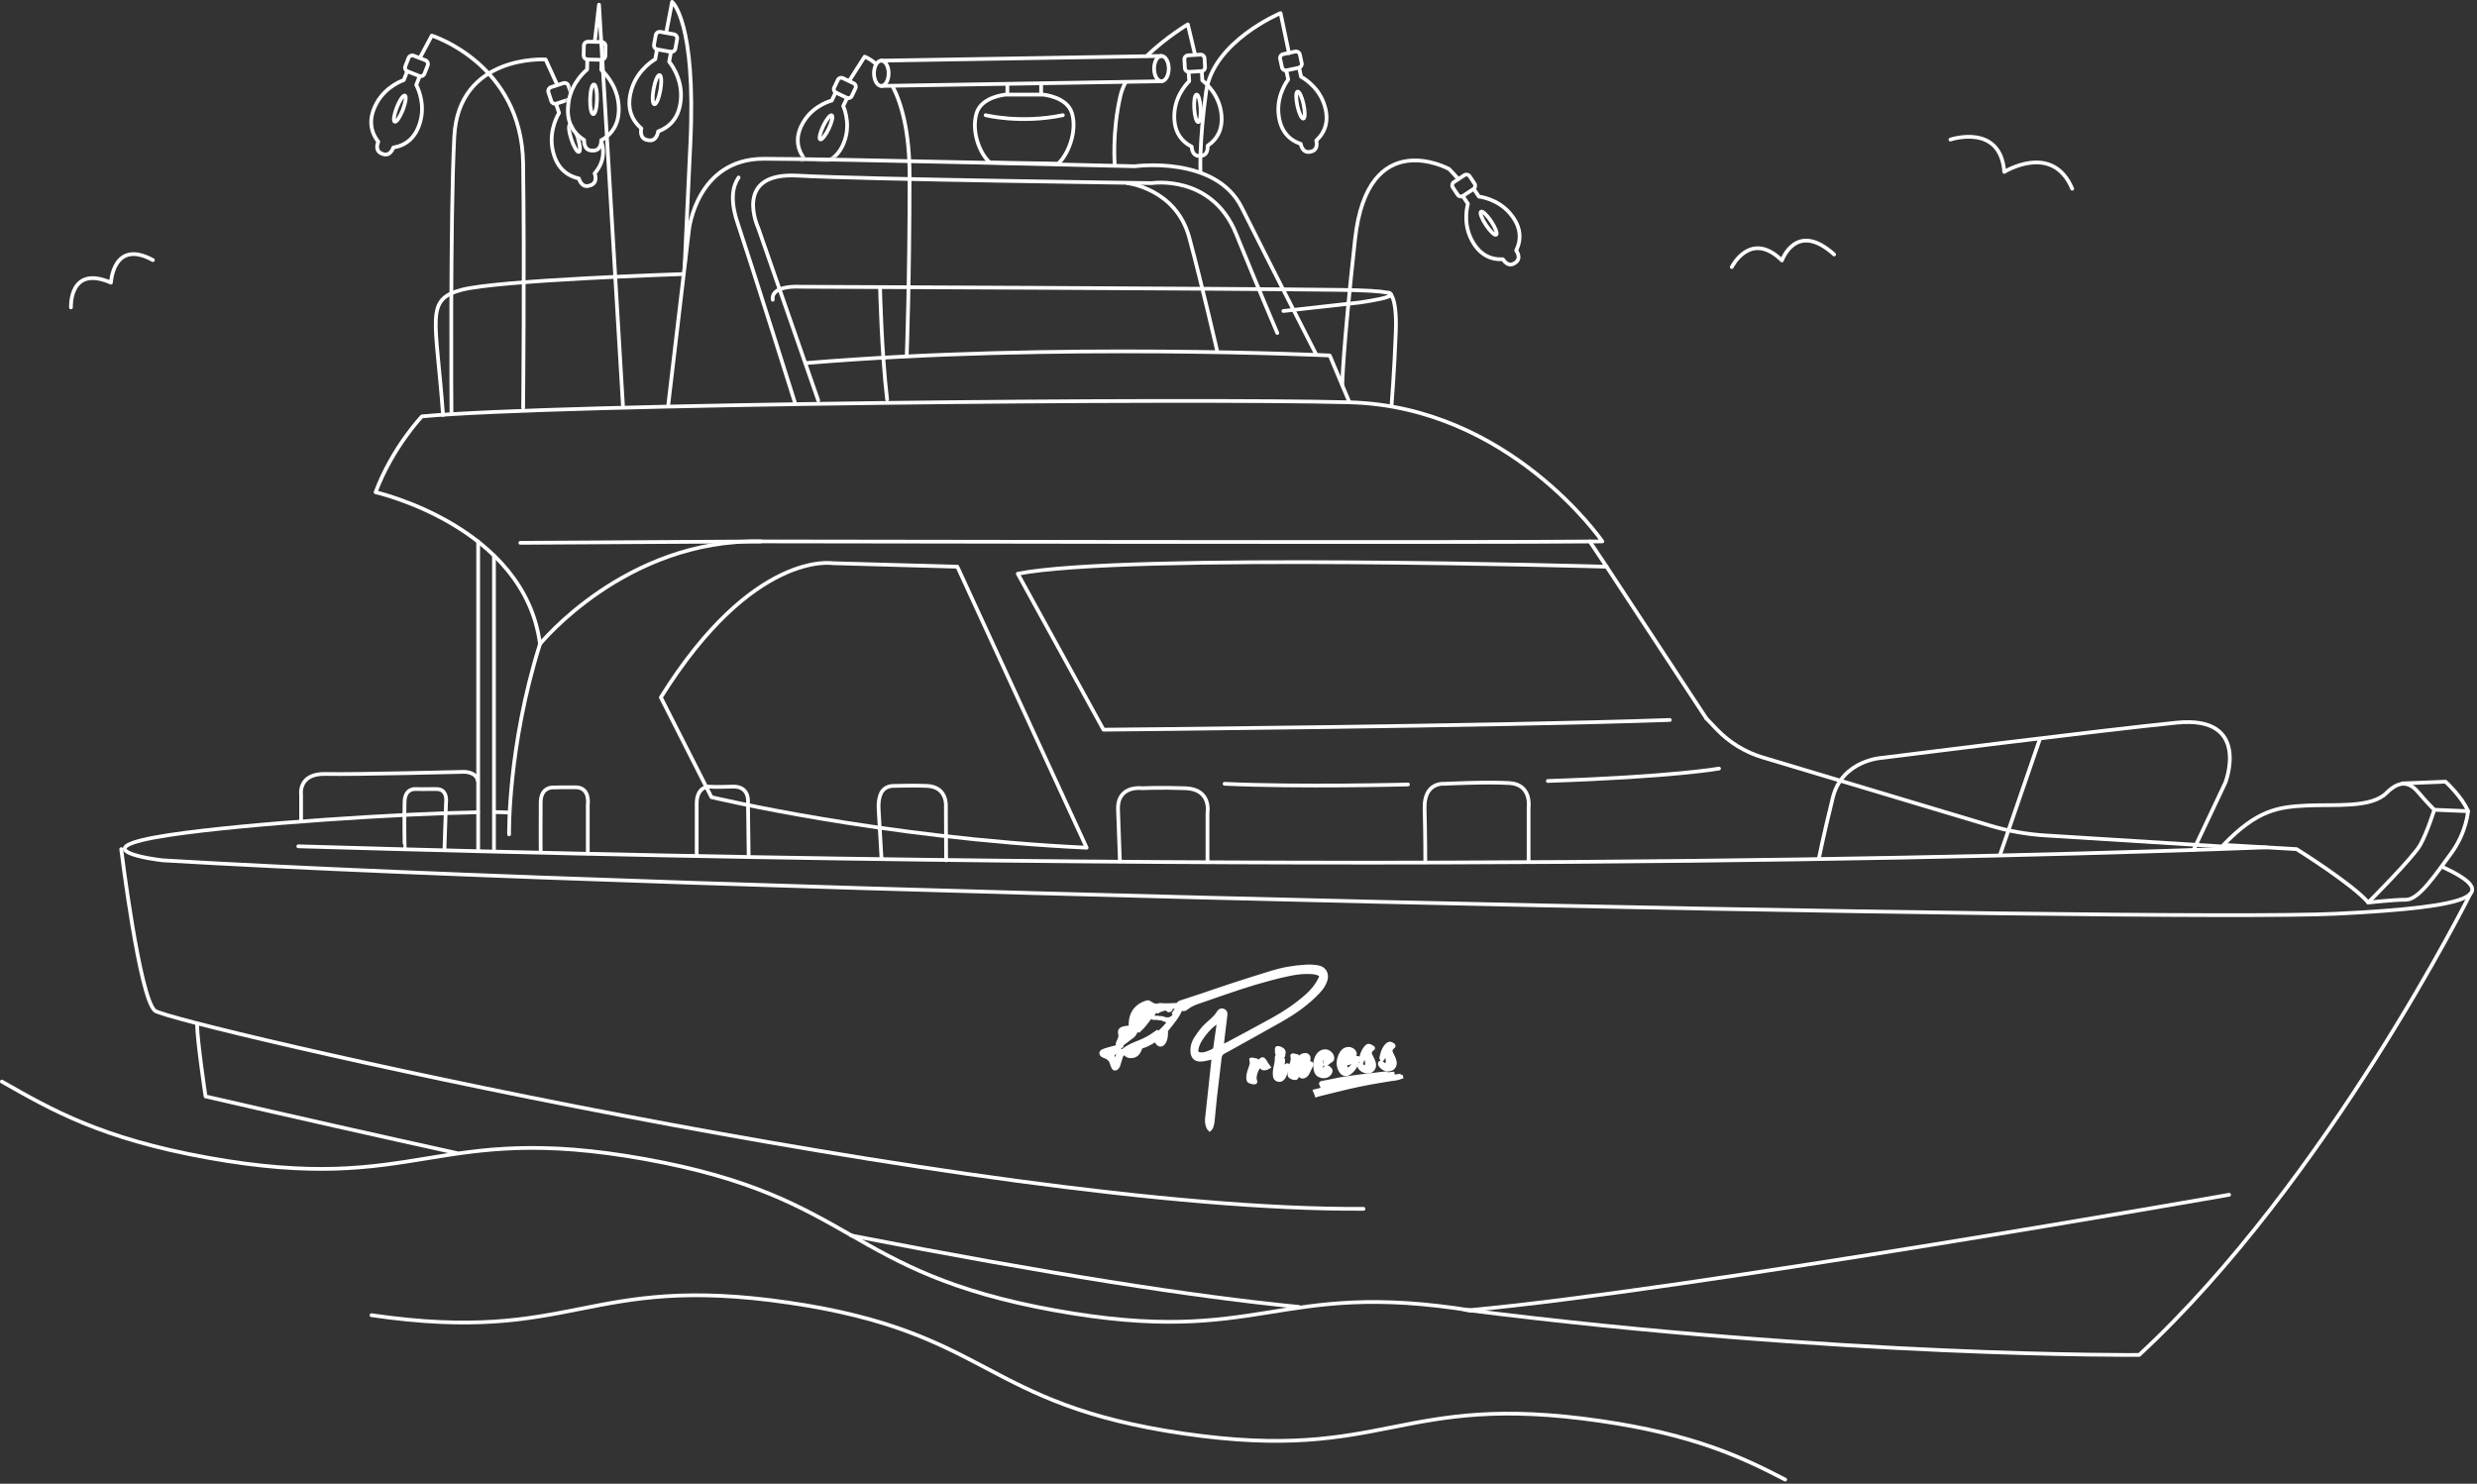 <?xml version="1.0" encoding="UTF-8"?>
<svg width="661px" height="396px" viewBox="0 0 661 396" version="1.1" xmlns="http://www.w3.org/2000/svg" xmlns:xlink="http://www.w3.org/1999/xlink">
    <rect x="0" y="0" width="661" height="396" fill="#333333" stroke="none"/>
    <!-- Generator: Sketch 47.1 (45422) - http://www.bohemiancoding.com/sketch -->
    <title>Page 1</title>
    <desc>Created with Sketch.</desc>
    <defs>
        <polygon id="path-1" points="20.164 26.688 0.289 26.313 6.664 6.438 17.914 0.438 25.414 6.063"></polygon>
        <path d="M11.976,4.875 C11.976,4.875 6.921,14.112 14.886,19.368 C14.886,19.368 16.851,24.75 19.851,19.375 L22.976,17.125 L23.476,33.5 L13.101,35.5 L3.601,33.25 L0.101,15.5 L0.351,3.75 L10.726,0 L11.976,4.875 Z" id="path-3"></path>
    </defs>
    <g id="Page-1" stroke="none" stroke-width="1" fill="none" fill-rule="evenodd">
        <g id="About" transform="translate(-631, -1298)">
            <g id="Page-1" transform="translate(631, 1298)">
                <g id="Group-182" transform="translate(207, 16)">
                    <mask id="mask-2" fill="white">
                        <use xlink:href="#path-1"></use>
                    </mask>
                    <g id="Mask"></g>
                    <g mask="url(#mask-2)">
                        <g transform="translate(5, 4.394)">
                            <path d="M13.979,5.706 L11.065,4.313 C10.574,4.079 10.364,3.484 10.599,2.993 L11.588,0.923 C11.823,0.431 12.417,0.221 12.909,0.456 L15.822,1.849 C16.314,2.083 16.524,2.678 16.289,3.169 L15.3,5.239 C15.065,5.73 14.471,5.94 13.979,5.706 Z" id="Stroke-172" stroke="#FFFFFF" stroke-linecap="round" stroke-linejoin="round"></path>
                            <g id="Group-176" stroke="none" fill-rule="evenodd" transform="translate(0, 4)">
                                <polygon id="Clip-175" points="10.979 18.215 0.896 18.024 0.896 0.44 0.94 0.302 10.979 0.302 10.979 18.215"></polygon>
                                <path d="M2.95,20.616 C1.123,19.675 2.346,17.563 2.346,17.563 C0.559,14.886 0.153,11.609 2.679,7.725 C5.388,3.559 9.954,2.447 9.954,2.447 L10.979,0.302" id="Stroke-174" stroke="#FFFFFF" stroke-linecap="round" stroke-linejoin="round"></path>
                            </g>
                            <g id="Group-179" stroke="none" fill-rule="evenodd" transform="translate(3, 5)">
                                <polygon id="Clip-178" points="11.062 17.273 0.281 17.069 0.281 0.767 11.062 0.767 11.062 17.273"></polygon>
                                <path d="M0.281,19.774 C2.161,20.605 3.035,18.326 3.035,18.326 C6.241,18.034 9.046,16.292 10.481,11.886 C12.02,7.161 10.018,2.911 10.018,2.911 L11.043,0.767" id="Stroke-177" stroke="#FFFFFF" stroke-linecap="round" stroke-linejoin="round"></path>
                            </g>
                            <path d="M9.161,13.948 C8.312,15.723 7.293,17.005 6.884,16.809 C6.474,16.614 6.831,15.016 7.679,13.24 C8.528,11.464 9.547,10.183 9.956,10.379 C10.366,10.574 10.009,12.172 9.161,13.948 Z" id="Stroke-180" stroke="#FFFFFF" stroke-linecap="round" stroke-linejoin="round"></path>
                        </g>
                    </g>
                </g>
                <g id="Group-162" transform="translate(141, 18)">
                    <mask id="mask-4" fill="white">
                        <use xlink:href="#path-3"></use>
                    </mask>
                    <g id="Mask"></g>
                    <g mask="url(#mask-4)" stroke-linecap="round" stroke="#FFFFFF" stroke-linejoin="round">
                        <g transform="translate(5, 3.394)">
                            <path d="M5.779,5.186 L2.464,6.266 C1.905,6.448 1.299,6.14 1.116,5.581 L0.349,3.225 C0.167,2.666 0.475,2.06 1.034,1.877 L4.35,0.798 C4.909,0.616 5.515,0.924 5.697,1.483 L6.465,3.838 C6.647,4.397 6.338,5.004 5.779,5.186 Z" id="Stroke-154"></path>
                            <path d="M11.228,28.182 C9.098,28.807 8.484,26.245 8.484,26.245 C5.094,25.481 2.337,23.22 1.422,18.303 C0.44,13.028 3.182,8.762 3.182,8.762 L2.387,6.321" id="Stroke-156"></path>
                            <path d="M11.604,28.06 C13.693,27.311 12.68,24.878 12.68,24.878 C14.97,22.264 15.867,18.813 13.71,14.3 C11.397,9.459 6.668,7.626 6.668,7.626 L5.874,5.186" id="Stroke-158"></path>
                            <path d="M8.145,15.218 C8.803,17.238 8.959,18.999 8.494,19.15 C8.028,19.302 7.117,17.787 6.459,15.767 C5.801,13.747 5.645,11.986 6.11,11.834 C6.576,11.683 7.487,13.197 8.145,15.218 Z" id="Stroke-160"></path>
                        </g>
                    </g>
                </g>
                <g id="Group-153" transform="translate(32, 0.394)">
                    <path d="M268.992,281.027 C270.025,281.741 271.825,280.77 271.96,279.436 C271.381,280.741 270.498,281.398 268.992,281.027 M278.9,275.085 C278.791,275.705 278.696,276.413 278.53,277.105 C278.465,277.377 278.276,277.643 278.08,277.854 C277.798,278.159 277.475,278.122 277.212,277.794 C277.074,277.621 276.971,277.42 276.852,277.232 C276.906,277.667 277.228,278.107 277.569,278.162 C277.988,278.228 278.222,277.944 278.439,277.648 C278.457,277.623 278.474,277.597 278.488,277.57 C278.897,276.755 278.937,275.884 278.9,275.085 M269.632,274.09 C268.948,274.082 268.264,274.086 267.623,274.373 C267.115,274.601 266.988,274.904 267.12,275.434 C267.176,275.658 267.205,275.901 267.183,276.129 C267.15,276.488 267.063,276.841 266.998,277.197 C267.281,276.644 267.424,276.066 267.268,275.449 C267.129,274.895 267.243,274.652 267.772,274.445 C267.886,274.401 268.004,274.36 268.124,274.34 C268.626,274.253 269.129,274.173 269.632,274.09 M274.428,267.403 C274.145,267.247 272.942,267.721 272.11,268.333 C270.865,269.248 270.197,270.483 270.058,272.013 C270.497,269.507 272.037,268.05 274.428,267.403 M262.882,280.22 C262.872,280.2 262.862,280.178 262.851,280.158 C262.693,280.239 262.526,280.306 262.378,280.404 C262.065,280.609 262.061,280.84 262.377,281.048 C262.563,281.17 262.772,281.266 262.983,281.34 C263.997,281.694 264.648,282.379 264.943,283.413 C265.034,283.736 265.154,284.053 265.292,284.359 C265.384,284.56 265.57,284.66 265.767,284.491 C266.146,284.164 266.273,283.705 266.397,283.249 C266.222,283.56 266.075,283.887 265.893,284.192 C265.829,284.3 265.68,284.411 265.566,284.416 C265.488,284.42 265.382,284.253 265.324,284.142 C265.254,284.009 265.207,283.859 265.173,283.711 C264.88,282.429 264.148,281.55 262.866,281.162 C262.711,281.116 262.56,281.039 262.426,280.948 C262.214,280.804 262.213,280.631 262.422,280.481 C262.565,280.38 262.728,280.306 262.882,280.22 M275.861,268.846 C272.677,271.1 270.22,274.037 268.059,277.248 C270.54,274.338 272.997,271.406 275.861,268.846 M282.345,268.441 C281.686,268.255 281.039,268.293 280.389,268.518 C280.526,268.923 280.41,269.166 280.062,269.258 C279.759,269.339 279.567,269.186 279.467,268.768 C278.435,268.86 277.475,269.154 276.624,269.772 C277.185,269.152 277.935,268.861 278.698,268.589 C277.616,268.677 276.69,269.097 275.962,269.892 C275.781,270.09 275.668,270.381 275.6,270.647 C275.522,270.955 275.669,271.145 275.988,271.188 C276.263,271.225 276.546,271.198 276.826,271.2 C276.827,271.225 276.829,271.251 276.831,271.276 C276.462,271.292 276.079,271.37 275.728,271.297 C275.526,271.255 275.375,270.969 275.182,270.775 C274.167,272.053 273.251,273.489 271.972,274.614 C271.944,274.591 271.916,274.57 271.887,274.548 C272.805,273.311 273.723,272.074 274.641,270.837 C274.265,271.173 273.904,271.526 273.558,271.895 C272.475,273.048 271.435,274.235 270.684,275.644 C270.606,275.793 270.493,275.939 270.361,276.041 C269.095,277.017 267.821,277.983 266.55,278.954 C266.436,279.041 266.33,279.136 266.22,279.229 C266.232,279.245 266.244,279.26 266.257,279.277 C266.684,279.035 267.111,278.792 267.538,278.549 C267.28,278.792 266.992,278.985 266.708,279.182 C266.431,279.374 266.159,279.569 265.884,279.763 C265.897,279.783 265.909,279.802 265.923,279.823 C266.098,279.73 266.274,279.638 266.417,279.563 C266.004,279.98 265.553,280.398 265.147,280.856 C264.716,281.341 264.755,281.573 265.259,281.998 C265.36,282.084 265.468,282.167 265.586,282.225 C266.038,282.451 266.211,282.342 266.201,281.852 C266.2,281.78 266.2,281.709 266.201,281.636 C266.214,280.971 266.739,280.157 267.336,279.903 C267.016,280.273 266.73,280.637 266.681,281.05 C266.988,280.733 267.29,280.34 267.667,280.043 C268.694,279.233 269.835,278.602 271.054,278.131 C272.605,277.533 274.124,276.878 275.506,275.94 C275.913,275.664 276.315,275.378 276.719,275.096 C276.74,275.126 276.761,275.156 276.782,275.185 C275.733,275.93 274.683,276.675 273.64,277.416 C276.436,276.314 278.508,274.326 280.353,271.913 C279.722,272.02 279.184,272.012 278.7,271.759 C278.108,271.451 277.508,271.283 276.841,271.453 C277.447,271.215 277.896,271.216 278.484,271.431 C278.657,271.495 278.831,271.566 279.012,271.594 C279.911,271.734 280.7,271.56 281.252,270.757 C281.572,270.293 281.899,269.834 282.22,269.37 C282.315,269.233 282.4,269.089 282.489,268.949 C282.462,268.927 282.435,268.905 282.408,268.883 C282.05,269.272 281.691,269.662 281.333,270.05 C281.319,270.038 281.305,270.024 281.291,270.011 C281.637,269.496 281.983,268.981 282.345,268.441 M283.056,268.829 C282.725,269.902 282.114,270.825 281.461,271.714 C280.788,272.631 280.071,273.516 279.36,274.404 C279.221,274.578 279.169,274.737 279.177,274.958 C279.201,275.717 279.171,276.479 278.904,277.199 C278.785,277.517 278.609,277.839 278.382,278.089 C277.926,278.591 277.312,278.543 276.911,277.995 C276.721,277.735 276.592,277.431 276.418,277.118 C276.243,277.225 276.064,277.336 275.884,277.445 C274.859,278.071 273.805,278.635 272.641,278.967 C272.533,278.999 272.43,279.132 272.374,279.244 C272.169,279.653 272.034,280.107 271.781,280.482 C271.264,281.25 270.49,281.568 269.578,281.521 C269.063,281.495 268.643,281.239 268.313,280.842 C268.242,280.756 268.175,280.669 268.099,280.574 C267.492,280.859 267.195,281.356 267.032,281.968 C266.858,282.62 266.674,283.269 266.458,283.907 C266.375,284.152 266.217,284.385 266.047,284.586 C265.721,284.969 265.273,284.914 265.06,284.453 C264.889,284.084 264.769,283.69 264.645,283.301 C264.381,282.468 263.825,281.927 263.019,281.62 C262.771,281.525 262.518,281.429 262.29,281.296 C261.744,280.975 261.725,280.425 262.289,280.151 C262.79,279.908 263.34,279.76 263.878,279.603 C264.514,279.418 265.166,279.283 265.802,279.091 C266.027,279.024 266.223,278.858 266.466,278.717 C266.141,278.435 266.222,278.146 266.35,277.852 C266.517,277.467 266.704,277.089 266.838,276.692 C266.974,276.292 267.004,275.879 266.885,275.455 C266.636,274.564 267.196,274.171 267.962,274.002 C268.518,273.878 269.097,273.862 269.666,273.798 C269.783,273.785 269.899,273.774 270.07,273.756 C269.588,273.47 269.698,273.027 269.707,272.661 C269.774,269.93 271.353,267.916 273.996,267.131 C274.257,267.054 274.497,267.05 274.724,267.223 C274.797,267.279 274.887,267.31 274.963,267.363 C275.667,267.856 276.383,268.166 277.291,267.869 C277.683,267.741 278.159,267.875 278.598,267.88 C279.038,267.884 279.478,267.886 279.918,267.873 C280.732,267.848 281.546,267.812 282.392,267.78 C282.392,267.78 282.915,267.8 283.056,268.829" id="Fill-1" fill="#FFFFFF"></path>
                    <path d="M268.992,281.027 C270.025,281.741 271.825,280.77 271.96,279.436 C271.381,280.741 270.498,281.398 268.992,281.027 Z M278.9,275.085 C278.791,275.705 278.696,276.413 278.53,277.105 C278.465,277.377 278.276,277.643 278.08,277.854 C277.798,278.159 277.475,278.122 277.212,277.794 C277.074,277.621 276.971,277.42 276.852,277.232 C276.906,277.667 277.228,278.107 277.569,278.162 C277.988,278.228 278.222,277.944 278.439,277.648 C278.457,277.623 278.474,277.597 278.488,277.57 C278.897,276.755 278.937,275.884 278.9,275.085 Z M269.632,274.09 C268.948,274.082 268.264,274.086 267.623,274.373 C267.115,274.601 266.988,274.904 267.12,275.434 C267.176,275.658 267.205,275.901 267.183,276.129 C267.15,276.488 267.063,276.841 266.998,277.197 C267.281,276.644 267.424,276.066 267.268,275.449 C267.129,274.895 267.243,274.652 267.772,274.445 C267.886,274.401 268.004,274.36 268.124,274.34 C268.626,274.253 269.129,274.173 269.632,274.09 Z M274.428,267.403 C274.145,267.247 272.942,267.721 272.11,268.333 C270.865,269.248 270.197,270.483 270.058,272.013 C270.497,269.507 272.037,268.05 274.428,267.403 Z M262.882,280.22 C262.872,280.2 262.862,280.178 262.851,280.158 C262.693,280.239 262.526,280.306 262.378,280.404 C262.065,280.609 262.061,280.84 262.377,281.048 C262.563,281.17 262.772,281.266 262.983,281.34 C263.997,281.694 264.648,282.379 264.943,283.413 C265.034,283.736 265.154,284.053 265.292,284.359 C265.384,284.56 265.57,284.66 265.767,284.491 C266.146,284.164 266.273,283.705 266.397,283.249 C266.222,283.56 266.075,283.887 265.893,284.192 C265.829,284.3 265.68,284.411 265.566,284.416 C265.488,284.42 265.382,284.253 265.324,284.142 C265.254,284.009 265.207,283.859 265.173,283.711 C264.88,282.429 264.148,281.55 262.866,281.162 C262.711,281.116 262.56,281.039 262.426,280.948 C262.214,280.804 262.213,280.631 262.422,280.481 C262.565,280.38 262.728,280.306 262.882,280.22 Z M275.861,268.846 C272.677,271.1 270.22,274.037 268.059,277.248 C270.54,274.338 272.997,271.406 275.861,268.846 Z M282.345,268.441 C281.686,268.255 281.039,268.293 280.389,268.518 C280.526,268.923 280.41,269.166 280.062,269.258 C279.759,269.339 279.567,269.186 279.467,268.768 C278.435,268.86 277.475,269.154 276.624,269.772 C277.185,269.152 277.935,268.861 278.698,268.589 C277.616,268.677 276.69,269.097 275.962,269.892 C275.781,270.09 275.668,270.381 275.6,270.647 C275.522,270.955 275.669,271.145 275.988,271.188 C276.263,271.225 276.546,271.198 276.826,271.2 C276.827,271.225 276.829,271.251 276.831,271.276 C276.462,271.292 276.079,271.37 275.728,271.297 C275.526,271.255 275.375,270.969 275.182,270.775 C274.167,272.053 273.251,273.489 271.972,274.614 C271.944,274.591 271.916,274.57 271.887,274.548 C272.805,273.311 273.723,272.074 274.641,270.837 C274.265,271.173 273.904,271.526 273.558,271.895 C272.475,273.048 271.435,274.235 270.684,275.644 C270.606,275.793 270.493,275.939 270.361,276.041 C269.095,277.017 267.821,277.983 266.55,278.954 C266.436,279.041 266.33,279.136 266.22,279.229 C266.232,279.245 266.244,279.26 266.257,279.277 C266.684,279.035 267.111,278.792 267.538,278.549 C267.28,278.792 266.992,278.985 266.708,279.182 C266.431,279.374 266.159,279.569 265.884,279.763 C265.897,279.783 265.909,279.802 265.923,279.823 C266.098,279.73 266.274,279.638 266.417,279.563 C266.004,279.98 265.553,280.398 265.147,280.856 C264.716,281.341 264.755,281.573 265.259,281.998 C265.36,282.084 265.468,282.167 265.586,282.225 C266.038,282.451 266.211,282.342 266.201,281.852 C266.2,281.78 266.2,281.709 266.201,281.636 C266.214,280.971 266.739,280.157 267.336,279.903 C267.016,280.273 266.73,280.637 266.681,281.05 C266.988,280.733 267.29,280.34 267.667,280.043 C268.694,279.233 269.835,278.602 271.054,278.131 C272.605,277.533 274.124,276.878 275.506,275.94 C275.913,275.664 276.315,275.378 276.719,275.096 C276.74,275.126 276.761,275.156 276.782,275.185 C275.733,275.93 274.683,276.675 273.64,277.416 C276.436,276.314 278.508,274.326 280.353,271.913 C279.722,272.02 279.184,272.012 278.7,271.759 C278.108,271.451 277.508,271.283 276.841,271.453 C277.447,271.215 277.896,271.216 278.484,271.431 C278.657,271.495 278.831,271.566 279.012,271.594 C279.911,271.734 280.7,271.56 281.252,270.757 C281.572,270.293 281.899,269.834 282.22,269.37 C282.315,269.233 282.4,269.089 282.489,268.949 C282.462,268.927 282.435,268.905 282.408,268.883 C282.05,269.272 281.691,269.662 281.333,270.05 C281.319,270.038 281.305,270.024 281.291,270.011 C281.637,269.496 281.983,268.981 282.345,268.441 Z M283.056,268.829 C282.725,269.902 282.114,270.825 281.461,271.714 C280.788,272.631 280.071,273.516 279.36,274.404 C279.221,274.578 279.169,274.737 279.177,274.958 C279.201,275.717 279.171,276.479 278.904,277.199 C278.785,277.517 278.609,277.839 278.382,278.089 C277.926,278.591 277.312,278.543 276.911,277.995 C276.721,277.735 276.592,277.431 276.418,277.118 C276.243,277.225 276.064,277.336 275.884,277.445 C274.859,278.071 273.805,278.635 272.641,278.967 C272.533,278.999 272.43,279.132 272.374,279.244 C272.169,279.653 272.034,280.107 271.781,280.482 C271.264,281.25 270.49,281.568 269.578,281.521 C269.063,281.495 268.643,281.239 268.313,280.842 C268.242,280.756 268.175,280.669 268.099,280.574 C267.492,280.859 267.195,281.356 267.032,281.968 C266.858,282.62 266.674,283.269 266.458,283.907 C266.375,284.152 266.217,284.385 266.047,284.586 C265.721,284.969 265.273,284.914 265.06,284.453 C264.889,284.084 264.769,283.69 264.645,283.301 C264.381,282.468 263.825,281.927 263.019,281.62 C262.771,281.525 262.518,281.429 262.29,281.296 C261.744,280.975 261.725,280.425 262.289,280.151 C262.79,279.908 263.34,279.76 263.878,279.603 C264.514,279.418 265.166,279.283 265.802,279.091 C266.027,279.024 266.223,278.858 266.466,278.717 C266.141,278.435 266.222,278.146 266.35,277.852 C266.517,277.467 266.704,277.089 266.838,276.692 C266.974,276.292 267.004,275.879 266.885,275.455 C266.636,274.564 267.196,274.171 267.962,274.002 C268.518,273.878 269.097,273.862 269.666,273.798 C269.783,273.785 269.899,273.774 270.07,273.756 C269.588,273.47 269.698,273.027 269.707,272.661 C269.774,269.93 271.353,267.916 273.996,267.131 C274.257,267.054 274.497,267.05 274.724,267.223 C274.797,267.279 274.887,267.31 274.963,267.363 C275.667,267.856 276.383,268.166 277.291,267.869 C277.683,267.741 278.159,267.875 278.598,267.88 C279.038,267.884 279.478,267.886 279.918,267.873 C280.732,267.848 281.546,267.812 282.392,267.78 C282.392,267.78 282.915,267.8 283.056,268.829 Z" id="Stroke-3" stroke="#FFFFFF"></path>
                    <path d="M289.005,280.985 C289.836,280.905 291.527,280.23 292.102,279.759 C292.169,279.705 292.212,279.593 292.225,279.503 C292.494,277.655 292.76,275.806 293.02,273.957 C293.076,273.563 293.154,273.166 293.141,272.773 C293.125,272.298 292.932,272.233 292.543,272.511 C290.791,273.766 289.394,275.344 288.275,277.175 C287.768,278.005 287.4,278.887 287.28,279.857 C287.204,280.473 287.574,280.911 288.193,280.96 C288.488,280.982 288.786,280.978 289.005,280.985 M282.391,267.78 C282.42,267.327 282.843,267.183 283.251,267.048 C284.985,266.472 286.727,265.918 288.46,265.337 C291.2,264.418 293.926,263.459 296.673,262.563 C300.168,261.423 303.67,260.303 307.186,259.231 C308.671,258.778 310.185,258.388 311.712,258.116 C313.303,257.832 314.921,257.651 316.535,257.562 C317.628,257.502 318.756,257.563 319.828,257.777 C321.432,258.098 322.207,259.525 321.756,261.103 C321.399,262.353 320.648,263.389 319.775,264.319 C316.838,267.446 313.35,269.859 309.64,271.959 C304.856,274.667 300.04,277.318 295.236,279.992 C295.014,280.116 294.787,280.233 294.558,280.342 C293.876,280.669 293.575,281.263 293.49,281.962 C293.063,285.465 292.639,288.97 292.248,292.479 C292.005,294.67 291.837,296.868 291.597,299.058 C291.539,299.589 291.35,300.109 291.181,300.621 C291.132,300.769 290.944,300.872 290.819,300.996 C290.703,300.868 290.546,300.757 290.477,300.608 C290.119,299.827 289.993,298.985 290.079,298.147 C290.46,294.431 290.883,290.72 291.288,287.006 C291.451,285.505 291.609,284.003 291.762,282.5 C291.784,282.278 291.764,282.052 291.763,281.773 C291.253,281.897 290.761,282.01 290.273,282.137 C289.536,282.329 288.797,282.465 288.028,282.414 C286.908,282.339 286.342,281.57 286.22,280.648 C286.033,279.233 286.376,277.915 287.148,276.731 C288.05,275.349 289.001,273.999 290.264,272.904 C290.922,272.334 291.572,271.751 292.181,271.13 C292.556,270.747 292.877,270.3 293.167,269.846 C293.484,269.35 293.859,269.144 294.358,269.297 C294.852,269.45 295.113,269.845 295.046,270.42 C294.773,272.73 294.484,275.038 294.209,277.348 C294.15,277.84 294.119,278.337 294.065,278.946 C294.64,278.677 295.147,278.471 295.626,278.214 C299.675,276.039 303.741,273.89 307.76,271.659 C310.996,269.863 314.06,267.8 316.824,265.32 C318.242,264.048 319.434,262.602 320.262,260.875 C320.307,260.783 320.35,260.69 320.389,260.595 C320.631,260 320.565,259.815 319.976,259.534 C319.299,259.211 318.568,259.115 317.832,259.075 C316.007,258.973 314.198,259.167 312.418,259.522 C310.484,259.909 308.56,260.368 306.658,260.891 C304.088,261.597 301.524,262.336 298.993,263.169 C295.22,264.41 291.482,265.756 287.721,267.036 C286.567,267.427 285.469,267.913 284.533,268.697 C284.152,269.016 283.768,269.014 283.34,268.908 C283.251,268.885 283.163,268.858 283.055,268.829 C283.055,268.829 282.425,268.43 282.391,267.78" id="Fill-5" fill="#FFFFFF"></path>
                    <path d="M289.005,280.985 C289.836,280.905 291.527,280.23 292.102,279.759 C292.169,279.705 292.212,279.593 292.225,279.503 C292.494,277.655 292.76,275.806 293.02,273.957 C293.076,273.563 293.154,273.166 293.141,272.773 C293.125,272.298 292.932,272.233 292.543,272.511 C290.791,273.766 289.394,275.344 288.275,277.175 C287.768,278.005 287.4,278.887 287.28,279.857 C287.204,280.473 287.574,280.911 288.193,280.96 C288.488,280.982 288.786,280.978 289.005,280.985 Z M282.391,267.78 C282.42,267.327 282.843,267.183 283.251,267.048 C284.985,266.472 286.727,265.918 288.46,265.337 C291.2,264.418 293.926,263.459 296.673,262.563 C300.168,261.423 303.67,260.303 307.186,259.231 C308.671,258.778 310.185,258.388 311.712,258.116 C313.303,257.832 314.921,257.651 316.535,257.562 C317.628,257.502 318.756,257.563 319.828,257.777 C321.432,258.098 322.207,259.525 321.756,261.103 C321.399,262.353 320.648,263.389 319.775,264.319 C316.838,267.446 313.35,269.859 309.64,271.959 C304.856,274.667 300.04,277.318 295.236,279.992 C295.014,280.116 294.787,280.233 294.558,280.342 C293.876,280.669 293.575,281.263 293.49,281.962 C293.063,285.465 292.639,288.97 292.248,292.479 C292.005,294.67 291.837,296.868 291.597,299.058 C291.539,299.589 291.35,300.109 291.181,300.621 C291.132,300.769 290.944,300.872 290.819,300.996 C290.703,300.868 290.546,300.757 290.477,300.608 C290.119,299.827 289.993,298.985 290.079,298.147 C290.46,294.431 290.883,290.72 291.288,287.006 C291.451,285.505 291.609,284.003 291.762,282.5 C291.784,282.278 291.764,282.052 291.763,281.773 C291.253,281.897 290.761,282.01 290.273,282.137 C289.536,282.329 288.797,282.465 288.028,282.414 C286.908,282.339 286.342,281.57 286.22,280.648 C286.033,279.233 286.376,277.915 287.148,276.731 C288.05,275.349 289.001,273.999 290.264,272.904 C290.922,272.334 291.572,271.751 292.181,271.13 C292.556,270.747 292.877,270.3 293.167,269.846 C293.484,269.35 293.859,269.144 294.358,269.297 C294.852,269.45 295.113,269.845 295.046,270.42 C294.773,272.73 294.484,275.038 294.209,277.348 C294.15,277.84 294.119,278.337 294.065,278.946 C294.64,278.677 295.147,278.471 295.626,278.214 C299.675,276.039 303.741,273.89 307.76,271.659 C310.996,269.863 314.06,267.8 316.824,265.32 C318.242,264.048 319.434,262.602 320.262,260.875 C320.307,260.783 320.35,260.69 320.389,260.595 C320.631,260 320.565,259.815 319.976,259.534 C319.299,259.211 318.568,259.115 317.832,259.075 C316.007,258.973 314.198,259.167 312.418,259.522 C310.484,259.909 308.56,260.368 306.658,260.891 C304.088,261.597 301.524,262.336 298.993,263.169 C295.22,264.41 291.482,265.756 287.721,267.036 C286.567,267.427 285.469,267.913 284.533,268.697 C284.152,269.016 283.768,269.014 283.34,268.908 C283.251,268.885 283.163,268.858 283.055,268.829 C283.055,268.829 282.425,268.43 282.391,267.78 Z" id="Stroke-7" stroke="#FFFFFF"></path>
                    <path d="M314.69,282.287 C314.815,282.1 314.961,281.854 315.133,281.631 C315.458,281.207 316.395,280.997 316.837,281.287 C317.018,281.406 317.208,281.664 317.215,281.865 C317.232,282.306 317.187,282.765 317.072,283.191 C316.894,283.85 316.632,284.486 316.417,285.137 C316.36,285.308 316.344,285.495 316.309,285.675 C316.345,285.689 316.38,285.703 316.416,285.718 C316.511,285.582 316.629,285.457 316.698,285.308 C316.951,284.762 317.2,284.212 317.423,283.652 C317.508,283.44 317.617,283.347 317.832,283.412 C318.073,283.485 318.039,283.664 317.961,283.834 C317.617,284.586 317.288,285.346 316.908,286.079 C316.777,286.331 316.54,286.551 316.306,286.724 C315.617,287.233 314.757,286.878 314.703,286.025 C314.668,285.466 314.757,284.885 314.878,284.333 C315.001,283.778 315.234,283.248 315.416,282.705 C315.45,282.603 315.471,282.497 315.474,282.384 C315.023,283.016 314.706,283.716 314.529,284.46 C314.338,285.263 314.209,286.081 314.089,286.898 C314.046,287.186 313.982,287.326 313.659,287.348 C313.156,287.382 312.741,287.168 312.349,286.927 C312.198,286.834 312.089,286.577 312.069,286.384 C311.976,285.487 312.224,284.641 312.536,283.813 C312.831,283.032 313.114,282.255 312.813,281.403 C312.798,281.362 312.926,281.212 312.964,281.221 C313.434,281.322 313.925,281.388 314.353,281.587 C314.535,281.672 314.583,282.047 314.69,282.287" id="Fill-9" fill="#FFFFFF"></path>
                    <path d="M314.69,282.287 C314.815,282.1 314.961,281.854 315.133,281.631 C315.458,281.207 316.395,280.997 316.837,281.287 C317.018,281.406 317.208,281.664 317.215,281.865 C317.232,282.306 317.187,282.765 317.072,283.191 C316.894,283.85 316.632,284.486 316.417,285.137 C316.36,285.308 316.344,285.495 316.309,285.675 C316.345,285.689 316.38,285.703 316.416,285.718 C316.511,285.582 316.629,285.457 316.698,285.308 C316.951,284.762 317.2,284.212 317.423,283.652 C317.508,283.44 317.617,283.347 317.832,283.412 C318.073,283.485 318.039,283.664 317.961,283.834 C317.617,284.586 317.288,285.346 316.908,286.079 C316.777,286.331 316.54,286.551 316.306,286.724 C315.617,287.233 314.757,286.878 314.703,286.025 C314.668,285.466 314.757,284.885 314.878,284.333 C315.001,283.778 315.234,283.248 315.416,282.705 C315.45,282.603 315.471,282.497 315.474,282.384 C315.023,283.016 314.706,283.716 314.529,284.46 C314.338,285.263 314.209,286.081 314.089,286.898 C314.046,287.186 313.982,287.326 313.659,287.348 C313.156,287.382 312.741,287.168 312.349,286.927 C312.198,286.834 312.089,286.577 312.069,286.384 C311.976,285.487 312.224,284.641 312.536,283.813 C312.831,283.032 313.114,282.255 312.813,281.403 C312.798,281.362 312.926,281.212 312.964,281.221 C313.434,281.322 313.925,281.388 314.353,281.587 C314.535,281.672 314.583,282.047 314.69,282.287 Z" id="Stroke-11" stroke="#FFFFFF"></path>
                    <path d="M328.159,281.307 C328.114,281.243 328.063,281.091 327.978,281.069 C327.874,281.041 327.71,281.087 327.627,281.163 C327.253,281.506 327.126,281.97 327.078,282.454 C327.07,282.538 327.162,282.683 327.239,282.71 C327.334,282.744 327.499,282.726 327.572,282.661 C327.956,282.319 328.138,281.874 328.159,281.307 M326.955,283.104 C327.009,283.632 327.016,284.127 327.119,284.601 C327.222,285.079 327.521,285.168 327.949,284.922 C328.548,284.578 328.953,284.05 329.277,283.462 C329.489,283.078 329.632,282.658 329.835,282.268 C329.905,282.135 330.047,282.001 330.186,281.952 C330.383,281.882 330.509,281.997 330.445,282.219 C330.058,283.556 329.516,284.82 328.415,285.728 C327.28,286.664 326.286,286.472 325.639,285.175 C324.892,283.681 325.141,282.212 325.916,280.799 C326.22,280.245 326.65,279.819 327.271,279.615 C328.165,279.321 329.24,279.795 329.515,280.613 C329.541,280.689 329.571,280.774 329.563,280.851 C329.471,281.811 329.129,282.643 328.28,283.181 C327.764,283.509 327.529,283.486 326.955,283.104" id="Fill-13" fill="#FFFFFF"></path>
                    <path d="M328.159,281.307 C328.114,281.243 328.063,281.091 327.978,281.069 C327.874,281.041 327.71,281.087 327.627,281.163 C327.253,281.506 327.126,281.97 327.078,282.454 C327.07,282.538 327.162,282.683 327.239,282.71 C327.334,282.744 327.499,282.726 327.572,282.661 C327.956,282.319 328.138,281.874 328.159,281.307 Z M326.955,283.104 C327.009,283.632 327.016,284.127 327.119,284.601 C327.222,285.079 327.521,285.168 327.949,284.922 C328.548,284.578 328.953,284.05 329.277,283.462 C329.489,283.078 329.632,282.658 329.835,282.268 C329.905,282.135 330.047,282.001 330.186,281.952 C330.383,281.882 330.509,281.997 330.445,282.219 C330.058,283.556 329.516,284.82 328.415,285.728 C327.28,286.664 326.286,286.472 325.639,285.175 C324.892,283.681 325.141,282.212 325.916,280.799 C326.22,280.245 326.65,279.819 327.271,279.615 C328.165,279.321 329.24,279.795 329.515,280.613 C329.541,280.689 329.571,280.774 329.563,280.851 C329.471,281.811 329.129,282.643 328.28,283.181 C327.764,283.509 327.529,283.486 326.955,283.104 Z" id="Stroke-15" stroke="#FFFFFF"></path>
                    <path d="M334.272,288.072 C336.817,287.709 339.363,287.346 341.908,286.983 C341.915,287.01 341.922,287.036 341.929,287.063 C341.835,287.094 341.739,287.115 341.649,287.154 C340.764,287.522 339.81,287.539 338.884,287.697 C337.096,288 335.301,288.267 333.52,288.603 C331.639,288.961 329.762,289.344 327.897,289.779 C325.137,290.423 322.39,291.123 319.638,291.8 C319.54,291.825 319.447,291.87 319.34,291.909 C319.272,291.717 319.208,291.526 319.134,291.337 C319.068,291.168 318.992,291 318.916,290.825 C326.473,288.762 334.147,287.74 341.812,286.675 C340.553,286.88 339.293,287.075 338.037,287.293 C336.769,287.514 335.506,287.757 334.242,287.99 C334.251,288.017 334.262,288.046 334.272,288.072" id="Fill-17" fill="#FFFFFF"></path>
                    <path d="M334.272,288.072 C336.817,287.709 339.363,287.346 341.908,286.983 C341.915,287.01 341.922,287.036 341.929,287.063 C341.835,287.094 341.739,287.115 341.649,287.154 C340.764,287.522 339.81,287.539 338.884,287.697 C337.096,288 335.301,288.267 333.52,288.603 C331.639,288.961 329.762,289.344 327.897,289.779 C325.137,290.423 322.39,291.123 319.638,291.8 C319.54,291.825 319.447,291.87 319.34,291.909 C319.272,291.717 319.208,291.526 319.134,291.337 C319.068,291.168 318.992,291 318.916,290.825 C326.473,288.762 334.147,287.74 341.812,286.675 C340.553,286.88 339.293,287.075 338.037,287.293 C336.769,287.514 335.506,287.757 334.242,287.99 C334.251,288.017 334.262,288.046 334.272,288.072 Z" id="Stroke-19" stroke="#FFFFFF"></path>
                    <path d="M321.58,283.55 C321.627,283.346 321.689,283.173 321.705,282.995 C321.74,282.613 321.781,282.226 321.754,281.846 C321.744,281.702 321.565,281.481 321.438,281.461 C321.312,281.441 321.111,281.602 321.016,281.735 C320.704,282.171 320.604,282.686 320.555,283.21 C320.496,283.84 320.536,284.463 320.793,285.047 C320.864,285.208 321.075,285.457 321.157,285.434 C321.334,285.384 321.491,285.201 321.615,285.041 C321.688,284.946 321.706,284.79 321.709,284.66 C321.715,284.39 321.873,284.357 322.08,284.4 C322.521,284.49 322.797,284.825 323.039,285.151 C323.136,285.28 323.093,285.576 323.02,285.76 C322.667,286.65 321.607,287.083 320.564,286.79 C319.762,286.565 319.255,286.043 319.083,285.231 C318.803,283.908 318.897,282.623 319.585,281.428 C320.098,280.538 321.028,280.057 321.91,280.19 C322.706,280.311 323.454,281.071 323.545,281.854 C323.601,282.325 323.426,282.606 322.99,282.795 C322.857,282.853 322.728,282.945 322.63,283.051 C322.36,283.342 322.002,283.535 321.58,283.55" id="Fill-21" fill="#FFFFFF"></path>
                    <path d="M321.58,283.55 C321.627,283.346 321.689,283.173 321.705,282.995 C321.74,282.613 321.781,282.226 321.754,281.846 C321.744,281.702 321.565,281.481 321.438,281.461 C321.312,281.441 321.111,281.602 321.016,281.735 C320.704,282.171 320.604,282.686 320.555,283.21 C320.496,283.84 320.536,284.463 320.793,285.047 C320.864,285.208 321.075,285.457 321.157,285.434 C321.334,285.384 321.491,285.201 321.615,285.041 C321.688,284.946 321.706,284.79 321.709,284.66 C321.715,284.39 321.873,284.357 322.08,284.4 C322.521,284.49 322.797,284.825 323.039,285.151 C323.136,285.28 323.093,285.576 323.02,285.76 C322.667,286.65 321.607,287.083 320.564,286.79 C319.762,286.565 319.255,286.043 319.083,285.231 C318.803,283.908 318.897,282.623 319.585,281.428 C320.098,280.538 321.028,280.057 321.91,280.19 C322.706,280.311 323.454,281.071 323.545,281.854 C323.601,282.325 323.426,282.606 322.99,282.795 C322.857,282.853 322.728,282.945 322.63,283.051 C322.36,283.342 322.002,283.535 321.58,283.55 Z" id="Stroke-23" stroke="#FFFFFF"></path>
                    <path d="M332.075,281.013 C331.959,281.408 331.875,281.731 331.768,282.045 C331.664,282.35 331.536,282.646 331.416,282.952 C331.143,282.857 331.01,282.734 331.073,282.479 C331.361,281.303 331.67,280.139 332.489,279.188 C332.712,278.929 332.975,278.64 333.29,278.696 C333.665,278.761 334.019,278.994 334.355,279.201 C334.504,279.292 334.465,279.442 334.277,279.55 C333.658,279.907 333.434,280.487 333.694,281.144 C333.877,281.607 334.166,282.028 334.35,282.491 C334.519,282.912 334.701,283.361 334.718,283.804 C334.763,285.001 333.758,285.817 332.586,285.589 C331.909,285.458 331.338,285.122 330.914,284.578 C330.79,284.42 330.712,284.196 330.693,283.994 C330.67,283.749 330.875,283.644 331.085,283.78 C331.325,283.934 331.533,284.137 331.771,284.295 C332.217,284.591 332.506,284.492 332.69,283.983 C332.929,283.32 332.732,282.69 332.508,282.07 C332.39,281.744 332.246,281.428 332.075,281.013" id="Fill-25" fill="#FFFFFF"></path>
                    <path d="M332.075,281.013 C331.959,281.408 331.875,281.731 331.768,282.045 C331.664,282.35 331.536,282.646 331.416,282.952 C331.143,282.857 331.01,282.734 331.073,282.479 C331.361,281.303 331.67,280.139 332.489,279.188 C332.712,278.929 332.975,278.64 333.29,278.696 C333.665,278.761 334.019,278.994 334.355,279.201 C334.504,279.292 334.465,279.442 334.277,279.55 C333.658,279.907 333.434,280.487 333.694,281.144 C333.877,281.607 334.166,282.028 334.35,282.491 C334.519,282.912 334.701,283.361 334.718,283.804 C334.763,285.001 333.758,285.817 332.586,285.589 C331.909,285.458 331.338,285.122 330.914,284.578 C330.79,284.42 330.712,284.196 330.693,283.994 C330.67,283.749 330.875,283.644 331.085,283.78 C331.325,283.934 331.533,284.137 331.771,284.295 C332.217,284.591 332.506,284.492 332.69,283.983 C332.929,283.32 332.732,282.69 332.508,282.07 C332.39,281.744 332.246,281.428 332.075,281.013 Z" id="Stroke-27" stroke="#FFFFFF"></path>
                    <path d="M337.602,280.483 C337.54,280.656 337.49,280.785 337.446,280.916 C337.314,281.313 337.194,281.714 337.047,282.105 C337.01,282.204 336.886,282.27 336.803,282.351 C336.728,282.22 336.573,282.077 336.591,281.962 C336.652,281.59 336.784,281.232 336.873,280.866 C337.079,280.024 337.461,279.272 338.025,278.62 C338.191,278.427 338.425,278.276 338.657,278.165 C338.784,278.103 338.979,278.13 339.125,278.175 C339.316,278.232 339.492,278.341 339.669,278.437 C339.988,278.609 340.004,278.831 339.717,279.02 C339.171,279.382 338.959,279.956 339.206,280.573 C339.39,281.036 339.676,281.458 339.86,281.92 C340.03,282.352 340.216,282.81 340.232,283.262 C340.274,284.433 339.297,285.232 338.144,285.035 C337.463,284.918 336.894,284.585 336.455,284.052 C336.341,283.916 336.253,283.74 336.212,283.568 C336.187,283.46 336.234,283.276 336.315,283.217 C336.386,283.166 336.571,283.205 336.667,283.265 C336.882,283.4 337.065,283.587 337.277,283.728 C337.733,284.033 338.031,283.929 338.212,283.405 C338.44,282.752 338.248,282.131 338.028,281.521 C337.909,281.188 337.76,280.865 337.602,280.483" id="Fill-29" fill="#FFFFFF"></path>
                    <path d="M337.602,280.483 C337.54,280.656 337.49,280.785 337.446,280.916 C337.314,281.313 337.194,281.714 337.047,282.105 C337.01,282.204 336.886,282.27 336.803,282.351 C336.728,282.22 336.573,282.077 336.591,281.962 C336.652,281.59 336.784,281.232 336.873,280.866 C337.079,280.024 337.461,279.272 338.025,278.62 C338.191,278.427 338.425,278.276 338.657,278.165 C338.784,278.103 338.979,278.13 339.125,278.175 C339.316,278.232 339.492,278.341 339.669,278.437 C339.988,278.609 340.004,278.831 339.717,279.02 C339.171,279.382 338.959,279.956 339.206,280.573 C339.39,281.036 339.676,281.458 339.86,281.92 C340.03,282.352 340.216,282.81 340.232,283.262 C340.274,284.433 339.297,285.232 338.144,285.035 C337.463,284.918 336.894,284.585 336.455,284.052 C336.341,283.916 336.253,283.74 336.212,283.568 C336.187,283.46 336.234,283.276 336.315,283.217 C336.386,283.166 336.571,283.205 336.667,283.265 C336.882,283.4 337.065,283.587 337.277,283.728 C337.733,284.033 338.031,283.929 338.212,283.405 C338.44,282.752 338.248,282.131 338.028,281.521 C337.909,281.188 337.76,280.865 337.602,280.483 Z" id="Stroke-31" stroke="#FFFFFF"></path>
                    <path d="M306.557,284.373 C306.147,284.625 305.661,284.829 305.14,284.774 C304.94,284.753 304.759,284.477 304.591,284.298 C304.502,284.205 304.462,284.067 304.387,283.921 C304.322,283.972 304.26,284.013 304.205,284.065 C303.315,284.928 302.926,286.019 302.829,287.22 C302.805,287.532 302.901,287.867 302.997,288.174 C303.068,288.402 303.012,288.486 302.8,288.496 C302.618,288.505 302.428,288.52 302.253,288.481 C301.99,288.423 301.729,288.333 301.478,288.23 C301.209,288.12 301.132,287.865 301.101,287.604 C301.005,286.781 301.212,286.002 301.466,285.231 C301.599,284.834 301.76,284.445 301.87,284.043 C302.002,283.558 302.084,283.061 301.892,282.565 C301.873,282.513 301.887,282.447 301.885,282.397 C301.914,282.375 301.933,282.351 301.945,282.352 C302.42,282.434 302.911,282.467 303.358,282.626 C303.548,282.693 303.644,283.024 303.796,283.255 C303.909,283.128 304.074,282.944 304.238,282.759 C304.822,282.098 305.115,282.124 305.577,282.885 C305.695,283.076 305.788,283.283 305.911,283.47 C306.106,283.76 306.317,284.039 306.557,284.373" id="Fill-33" fill="#FFFFFF"></path>
                    <path d="M306.557,284.373 C306.147,284.625 305.661,284.829 305.14,284.774 C304.94,284.753 304.759,284.477 304.591,284.298 C304.502,284.205 304.462,284.067 304.387,283.921 C304.322,283.972 304.26,284.013 304.205,284.065 C303.315,284.928 302.926,286.019 302.829,287.22 C302.805,287.532 302.901,287.867 302.997,288.174 C303.068,288.402 303.012,288.486 302.8,288.496 C302.618,288.505 302.428,288.52 302.253,288.481 C301.99,288.423 301.729,288.333 301.478,288.23 C301.209,288.12 301.132,287.865 301.101,287.604 C301.005,286.781 301.212,286.002 301.466,285.231 C301.599,284.834 301.76,284.445 301.87,284.043 C302.002,283.558 302.084,283.061 301.892,282.565 C301.873,282.513 301.887,282.447 301.885,282.397 C301.914,282.375 301.933,282.351 301.945,282.352 C302.42,282.434 302.911,282.467 303.358,282.626 C303.548,282.693 303.644,283.024 303.796,283.255 C303.909,283.128 304.074,282.944 304.238,282.759 C304.822,282.098 305.115,282.124 305.577,282.885 C305.695,283.076 305.788,283.283 305.911,283.47 C306.106,283.76 306.317,284.039 306.557,284.373 Z" id="Stroke-35" stroke="#FFFFFF"></path>
                    <path d="M310.015,286.592 C310.106,286.461 310.223,286.342 310.283,286.199 C310.56,285.541 310.813,284.872 311.099,284.216 C311.154,284.086 311.291,283.949 311.421,283.903 C311.608,283.836 311.764,283.938 311.688,284.162 C311.382,285.06 311.082,285.96 310.733,286.842 C310.63,287.106 310.404,287.335 310.192,287.537 C309.837,287.88 309.402,287.932 308.937,287.773 C308.473,287.613 308.272,287.255 308.2,286.804 C308.034,285.768 308.277,284.774 308.498,283.774 C308.589,283.359 308.644,282.933 308.687,282.509 C308.712,282.238 308.666,281.959 308.69,281.687 C308.697,281.603 308.829,281.46 308.901,281.463 C309.13,281.471 309.373,281.496 309.586,281.581 C310.233,281.845 310.527,282.318 310.42,283.012 C310.283,283.898 310.07,284.773 309.913,285.656 C309.861,285.947 309.885,286.251 309.873,286.55 C309.921,286.564 309.969,286.577 310.015,286.592" id="Fill-37" fill="#FFFFFF"></path>
                    <path d="M310.015,286.592 C310.106,286.461 310.223,286.342 310.283,286.199 C310.56,285.541 310.813,284.872 311.099,284.216 C311.154,284.086 311.291,283.949 311.421,283.903 C311.608,283.836 311.764,283.938 311.688,284.162 C311.382,285.06 311.082,285.96 310.733,286.842 C310.63,287.106 310.404,287.335 310.192,287.537 C309.837,287.88 309.402,287.932 308.937,287.773 C308.473,287.613 308.272,287.255 308.2,286.804 C308.034,285.768 308.277,284.774 308.498,283.774 C308.589,283.359 308.644,282.933 308.687,282.509 C308.712,282.238 308.666,281.959 308.69,281.687 C308.697,281.603 308.829,281.46 308.901,281.463 C309.13,281.471 309.373,281.496 309.586,281.581 C310.233,281.845 310.527,282.318 310.42,283.012 C310.283,283.898 310.07,284.773 309.913,285.656 C309.861,285.947 309.885,286.251 309.873,286.55 C309.921,286.564 309.969,286.577 310.015,286.592 Z" id="Stroke-39" stroke="#FFFFFF"></path>
                    <path d="M339.672,286.202 C339.043,286.319 338.417,286.46 337.783,286.55 C335.459,286.879 333.125,287.145 330.809,287.524 C328.597,287.887 326.401,288.352 324.201,288.79 C323.058,289.017 321.922,289.281 320.786,289.527 C320.7,289.334 320.612,289.14 320.528,288.945 C320.459,288.782 320.448,288.66 320.682,288.616 C321.819,288.403 322.962,288.209 324.089,287.953 C326.292,287.453 328.53,287.191 330.763,286.889 C331.849,286.744 332.938,286.623 334.026,286.494 C335.308,286.342 336.591,286.191 337.873,286.041 C337.993,286.027 338.113,286.016 338.235,286.03 C336.506,286.279 334.777,286.527 333.048,286.776 C333.051,286.797 333.054,286.816 333.057,286.837 C335.259,286.613 337.462,286.389 339.664,286.166 C339.667,286.178 339.67,286.19 339.672,286.202" id="Fill-41" fill="#FFFFFF"></path>
                    <path d="M339.672,286.202 C339.043,286.319 338.417,286.46 337.783,286.55 C335.459,286.879 333.125,287.145 330.809,287.524 C328.597,287.887 326.401,288.352 324.201,288.79 C323.058,289.017 321.922,289.281 320.786,289.527 C320.7,289.334 320.612,289.14 320.528,288.945 C320.459,288.782 320.448,288.66 320.682,288.616 C321.819,288.403 322.962,288.209 324.089,287.953 C326.292,287.453 328.53,287.191 330.763,286.889 C331.849,286.744 332.938,286.623 334.026,286.494 C335.308,286.342 336.591,286.191 337.873,286.041 C337.993,286.027 338.113,286.016 338.235,286.03 C336.506,286.279 334.777,286.527 333.048,286.776 C333.051,286.797 333.054,286.816 333.057,286.837 C335.259,286.613 337.462,286.389 339.664,286.166 C339.667,286.178 339.67,286.19 339.672,286.202 Z" id="Stroke-43" stroke="#FFFFFF"></path>
                    <path d="M310.592,280.4 C310.551,280.731 310.52,281.004 310.484,281.275 C310.457,281.481 310.316,281.579 310.139,281.504 C309.704,281.317 309.279,281.105 308.862,280.879 C308.788,280.839 308.747,280.686 308.74,280.583 C308.717,280.237 308.714,279.889 308.707,279.543 C308.703,279.349 308.799,279.279 308.995,279.291 C309.496,279.318 309.922,279.547 310.304,279.828 C310.466,279.946 310.509,280.225 310.592,280.4" id="Fill-45" fill="#FFFFFF"></path>
                    <path d="M310.592,280.4 C310.551,280.731 310.52,281.004 310.484,281.275 C310.457,281.481 310.316,281.579 310.139,281.504 C309.704,281.317 309.279,281.105 308.862,280.879 C308.788,280.839 308.747,280.686 308.74,280.583 C308.717,280.237 308.714,279.889 308.707,279.543 C308.703,279.349 308.799,279.279 308.995,279.291 C309.496,279.318 309.922,279.547 310.304,279.828 C310.466,279.946 310.509,280.225 310.592,280.4 Z" id="Stroke-47" stroke="#FFFFFF"></path>
                    <path d="M99.879,216.352 C101.614,216.358 102.858,216.41 103.852,216.481" id="Stroke-49" stroke="#FFFFFF" stroke-linecap="round" stroke-linejoin="round"></path>
                    <path d="M619.663,230.918 C635.506,238.23 629.052,241.656 591.351,243.481 C544.851,245.731 149.601,237.48 11.601,229.231 C9.877,229.127 -11.649,226.231 13.101,222.48 C33.852,219.336 76.216,216.72 95.555,216.398" id="Stroke-51" stroke="#FFFFFF" stroke-linecap="round" stroke-linejoin="round"></path>
                    <path d="M47.601,225.481 C321.727,233.578 503.618,228.4 572.694,225.762" id="Stroke-53" stroke="#FFFFFF" stroke-linecap="round" stroke-linejoin="round"></path>
                    <path d="M627.209,238.193 C627.209,238.193 589.101,314.731 538.851,361.231 C538.851,361.231 459.368,361.92 358.868,349.17" id="Stroke-55" stroke="#FFFFFF" stroke-linecap="round" stroke-linejoin="round"></path>
                    <path d="M89.865,307.358 C68.901,302.736 46.582,297.7 22.852,292.231 C22.852,292.231 20.602,277.231 20.602,273.106" id="Stroke-57" stroke="#FFFFFF" stroke-linecap="round" stroke-linejoin="round"></path>
                    <path d="M314.602,348.406 C286.929,345.726 247.765,339.591 195.107,329.353" id="Stroke-59" stroke="#FFFFFF" stroke-linecap="round" stroke-linejoin="round"></path>
                    <path d="M562.851,318.481 C562.851,318.481 418.066,343.966 360.157,349.28" id="Stroke-61" stroke="#FFFFFF" stroke-linecap="round" stroke-linejoin="round"></path>
                    <path d="M0.352,226.231 C0.352,226.231 5.227,265.981 9.352,269.356 C13.477,272.731 230.602,322.981 331.851,322.231" id="Stroke-63" stroke="#FFFFFF" stroke-linecap="round" stroke-linejoin="round"></path>
                    <path d="M103.851,222.293 C103.851,222.293 103.476,198.856 112.101,171.48" id="Stroke-65" stroke="#FFFFFF" stroke-linecap="round" stroke-linejoin="round"></path>
                    <path d="M80.601,110.731 C80.601,110.731 72.726,118.981 68.226,130.981 C68.226,130.981 107.976,139.981 112.101,171.481 C112.101,171.481 134.976,143.356 170.976,144.106 C170.976,144.106 362.601,144.481 395.601,144.106 C395.601,144.106 370.851,108.106 328.101,106.981 C285.351,105.856 117.351,107.356 80.601,110.731 Z" id="Stroke-67" stroke="#FFFFFF" stroke-linecap="round" stroke-linejoin="round"></path>
                    <path d="M223.476,150.856 L190.195,149.919 C190.195,149.919 168.913,146.356 144.351,185.731 L157.851,212.356 C157.851,212.356 202.851,223.231 257.976,225.856 L223.476,150.856 Z" id="Stroke-69" stroke="#FFFFFF" stroke-linecap="round" stroke-linejoin="round"></path>
                    <path d="M423.351,191.356 L396.726,150.856 C396.726,150.856 268.101,147.106 239.601,152.731 L262.476,194.356 C262.476,194.356 367.905,193.392 413.602,191.761" id="Stroke-71" stroke="#FFFFFF" stroke-linecap="round" stroke-linejoin="round"></path>
                    <path d="M423.351,191.356 L426.081,194.217 C429.454,197.749 433.685,200.344 438.362,201.747 L498.918,219.914 C503.774,221.371 508.781,222.266 513.84,222.582 L566.879,225.897" id="Stroke-73" stroke="#FFFFFF" stroke-linecap="round" stroke-linejoin="round"></path>
                    <path d="M396.726,150.856 L392.226,144.106" id="Stroke-75" stroke="#FFFFFF" stroke-linecap="round" stroke-linejoin="round"></path>
                    <path d="M186.351,106.481 L170.351,60.481 C170.351,60.481 163.351,45.481 180.851,46.481 C198.351,47.481 275.351,48.481 275.351,48.481 C275.351,48.481 291.351,45.981 297.851,61.981 C304.351,77.981 308.851,88.481 308.851,88.481" id="Stroke-77" stroke="#FFFFFF" stroke-linecap="round" stroke-linejoin="round"></path>
                    <path d="M328.101,106.981 L322.851,94.481 C322.851,94.481 249.351,90.981 183.351,96.481" id="Stroke-79" stroke="#FFFFFF" stroke-linecap="round" stroke-linejoin="round"></path>
                    <path d="M146.351,107.481 L151.851,60.981 C151.851,60.981 153.851,41.981 171.851,41.981 C189.851,41.981 270.851,43.981 270.851,43.981 C270.851,43.981 292.351,40.981 299.351,54.981 C306.351,68.981 319.226,94.2 319.226,94.2" id="Stroke-81" stroke="#FFFFFF" stroke-linecap="round" stroke-linejoin="round"></path>
                    <path d="M165.101,46.981 C163.58,49.206 162.726,52.793 164.789,58.981 C168.893,71.295 180.101,106.981 180.101,106.981" id="Stroke-83" stroke="#FFFFFF" stroke-linecap="round" stroke-linejoin="round"></path>
                    <path d="M268.851,48.481 C268.851,48.481 281.851,49.981 285.351,62.981 C288.851,75.981 292.851,93.481 292.851,93.481" id="Stroke-85" stroke="#FFFFFF" stroke-linecap="round" stroke-linejoin="round"></path>
                    <path d="M170.976,144.106 L106.851,144.481" id="Stroke-87" stroke="#FFFFFF" stroke-linecap="round" stroke-linejoin="round"></path>
                    <path d="M426.726,204.731 C426.726,204.731 414.601,206.919 381.038,208.044" id="Stroke-89" stroke="#FFFFFF" stroke-linecap="round" stroke-linejoin="round"></path>
                    <path d="M88.476,109.606 C88.476,109.606 88.101,58.231 89.226,36.106 C90.351,13.981 113.601,15.481 113.601,15.481 L116.601,22.043" id="Stroke-91" stroke="#FFFFFF" stroke-linecap="round" stroke-linejoin="round"></path>
                    <path d="M150.726,70.231 C150.726,70.231 151.101,61.325 152.226,37.981 C153.802,5.289 147.351,0.106 147.351,0.106 L145.851,7.981" id="Stroke-93" stroke="#FFFFFF" stroke-linecap="round" stroke-linejoin="round"></path>
                    <polyline id="Stroke-95" stroke="#FFFFFF" stroke-linecap="round" stroke-linejoin="round" points="134.226 107.731 127.851 0.856 126.726 10.606"></polyline>
                    <path d="M288.351,45.481 C288.351,45.481 287.976,37.606 289.851,24.106 C291.726,10.606 309.726,3.106 309.726,3.106 L311.976,13.794" id="Stroke-97" stroke="#FFFFFF" stroke-linecap="round" stroke-linejoin="round"></path>
                    <path d="M274.013,14.549 C279.1,9.604 284.976,6.106 284.976,6.106 L286.851,13.981" id="Stroke-99" stroke="#FFFFFF" stroke-linecap="round" stroke-linejoin="round"></path>
                    <path d="M265.476,43.606 C265.476,43.606 264.726,34.981 266.976,25.231 C267.275,23.937 267.789,22.637 268.382,21.544" id="Stroke-101" stroke="#FFFFFF" stroke-linecap="round" stroke-linejoin="round"></path>
                    <path d="M314.591,17.683 L311.327,18.39 C310.777,18.509 310.229,18.156 310.11,17.605 L309.608,15.286 C309.488,14.736 309.841,14.188 310.392,14.069 L313.656,13.362 C314.206,13.243 314.754,13.596 314.873,14.146 L315.375,16.466 C315.494,17.016 315.141,17.564 314.591,17.683 Z" id="Stroke-103" stroke="#FFFFFF" stroke-linecap="round" stroke-linejoin="round"></path>
                    <path d="M317.546,40.125 C315.456,40.513 315.12,38.011 315.12,38.011 C311.964,36.954 309.557,34.532 309.163,29.757 C308.741,24.636 311.769,20.837 311.769,20.837 L311.249,18.435" id="Stroke-105" stroke="#FFFFFF" stroke-linecap="round" stroke-linejoin="round"></path>
                    <path d="M317.915,40.045 C319.978,39.534 319.25,37.117 319.25,37.117 C321.686,34.85 322.876,31.649 321.261,27.139 C319.528,22.301 315.2,20.094 315.2,20.094 L314.68,17.692" id="Stroke-107" stroke="#FFFFFF" stroke-linecap="round" stroke-linejoin="round"></path>
                    <path d="M315.87,27.472 C316.3,29.461 316.277,31.154 315.82,31.253 C315.361,31.352 314.64,29.82 314.209,27.831 C313.779,25.842 313.803,24.149 314.26,24.05 C314.719,23.951 315.438,25.483 315.87,27.472 Z" id="Stroke-109" stroke="#FFFFFF" stroke-linecap="round" stroke-linejoin="round"></path>
                    <path d="M361.208,50.048 L358.423,51.89 C357.953,52.2 357.314,52.07 357.004,51.601 L355.695,49.621 C355.385,49.152 355.515,48.513 355.984,48.202 L358.77,46.36 C359.24,46.05 359.879,46.18 360.189,46.65 L361.498,48.629 C361.809,49.099 361.678,49.737 361.208,50.048 Z" id="Stroke-111" stroke="#FFFFFF" stroke-linecap="round" stroke-linejoin="round"></path>
                    <path d="M372.1,69.892 C370.293,71.012 369.073,68.802 369.073,68.802 C365.748,68.961 362.627,67.576 360.529,63.269 C358.279,58.65 359.723,54.012 359.723,54.012 L358.367,51.961" id="Stroke-113" stroke="#FFFFFF" stroke-linecap="round" stroke-linejoin="round"></path>
                    <path d="M372.415,69.683 C374.153,68.459 372.599,66.471 372.599,66.471 C374.047,63.474 373.995,60.059 370.853,56.442 C367.484,52.562 362.651,52.075 362.651,52.075 L361.296,50.024" id="Stroke-115" stroke="#FFFFFF" stroke-linecap="round" stroke-linejoin="round"></path>
                    <path d="M365.95,58.707 C367.073,60.405 367.666,61.99 367.274,62.249 C366.884,62.507 365.656,61.341 364.534,59.644 C363.412,57.946 362.819,56.36 363.21,56.102 C363.601,55.843 364.828,57.01 365.95,58.707 Z" id="Stroke-117" stroke="#FFFFFF" stroke-linecap="round" stroke-linejoin="round"></path>
                    <path d="M288.615,18.595 L285.282,18.793 C284.719,18.827 284.232,18.394 284.198,17.832 L284.057,15.464 C284.024,14.902 284.457,14.414 285.019,14.381 L288.352,14.182 C288.915,14.149 289.402,14.581 289.435,15.144 L289.576,17.512 C289.61,18.074 289.177,18.562 288.615,18.595 Z" id="Stroke-119" stroke="#FFFFFF" stroke-linecap="round" stroke-linejoin="round"></path>
                    <path d="M288.099,41.225 C285.974,41.288 286.026,38.765 286.026,38.765 C283.068,37.237 281.062,34.475 281.404,29.696 C281.769,24.57 285.344,21.28 285.344,21.28 L285.197,18.827" id="Stroke-121" stroke="#FFFFFF" stroke-linecap="round" stroke-linejoin="round"></path>
                    <path d="M288.477,41.203 C290.595,41.014 290.245,38.515 290.245,38.515 C292.999,36.646 294.665,33.666 293.759,28.961 C292.788,23.915 288.849,21.072 288.849,21.072 L288.703,18.619" id="Stroke-123" stroke="#FFFFFF" stroke-linecap="round" stroke-linejoin="round"></path>
                    <path d="M288.38,28.465 C288.501,30.496 288.219,32.166 287.751,32.194 C287.283,32.221 286.806,30.597 286.685,28.566 C286.564,26.534 286.845,24.865 287.314,24.837 C287.782,24.809 288.259,26.433 288.38,28.465 Z" id="Stroke-125" stroke="#FFFFFF" stroke-linecap="round" stroke-linejoin="round"></path>
                    <path d="M146.956,13.432 L143.419,12.797 C142.823,12.689 142.422,12.114 142.529,11.517 L142.981,9.004 C143.088,8.408 143.664,8.007 144.26,8.115 L147.797,8.75 C148.394,8.857 148.794,9.433 148.687,10.029 L148.236,12.542 C148.128,13.139 147.553,13.539 146.956,13.432 Z" id="Stroke-127" stroke="#FFFFFF" stroke-linecap="round" stroke-linejoin="round"></path>
                    <path d="M140.694,36.972 C138.455,36.501 139.147,33.875 139.147,33.875 C136.44,31.528 135.039,28.132 136.605,23.22 C138.284,17.951 142.855,15.413 142.855,15.413 L143.322,12.81" id="Stroke-129" stroke="#FFFFFF" stroke-linecap="round" stroke-linejoin="round"></path>
                    <path d="M141.095,37.045 C143.358,37.383 143.624,34.68 143.624,34.68 C146.978,33.422 149.474,30.726 149.716,25.576 C149.975,20.052 146.574,16.082 146.574,16.082 L147.042,13.479" id="Stroke-131" stroke="#FFFFFF" stroke-linecap="round" stroke-linejoin="round"></path>
                    <path d="M144.215,23.696 C143.828,25.852 143.111,27.527 142.614,27.437 C142.118,27.348 142.029,25.529 142.417,23.373 C142.804,21.218 143.52,19.543 144.017,19.632 C144.513,19.721 144.602,21.541 144.215,23.696 Z" id="Stroke-133" stroke="#FFFFFF" stroke-linecap="round" stroke-linejoin="round"></path>
                    <path d="M128.418,15.565 L124.825,15.488 C124.219,15.475 123.734,14.968 123.747,14.362 L123.802,11.81 C123.815,11.204 124.321,10.719 124.927,10.732 L128.52,10.809 C129.126,10.822 129.611,11.328 129.598,11.934 L129.543,14.487 C129.53,15.093 129.024,15.578 128.418,15.565 Z" id="Stroke-135" stroke="#FFFFFF" stroke-linecap="round" stroke-linejoin="round"></path>
                    <path d="M125.897,39.793 C123.612,39.677 123.886,36.974 123.886,36.974 C120.848,35.078 118.935,31.941 119.717,26.845 C120.556,21.379 124.675,18.161 124.675,18.161 L124.731,15.516" id="Stroke-137" stroke="#FFFFFF" stroke-linecap="round" stroke-linejoin="round"></path>
                    <path d="M126.304,39.802 C128.592,39.784 128.434,37.072 128.434,37.072 C131.551,35.308 133.597,32.256 133.034,27.131 C132.43,21.634 128.453,18.242 128.453,18.242 L128.51,15.597" id="Stroke-139" stroke="#FFFFFF" stroke-linecap="round" stroke-linejoin="round"></path>
                    <path d="M127.308,26.131 C127.261,28.32 126.814,30.087 126.309,30.075 C125.805,30.065 125.434,28.281 125.481,26.091 C125.528,23.902 125.975,22.136 126.479,22.147 C126.984,22.158 127.355,23.942 127.308,26.131 Z" id="Stroke-141" stroke="#FFFFFF" stroke-linecap="round" stroke-linejoin="round"></path>
                    <path d="M79.912,19.891 L76.749,18.658 C76.215,18.45 75.948,17.843 76.156,17.309 L77.032,15.061 C77.24,14.528 77.847,14.262 78.38,14.47 L81.544,15.703 C82.079,15.911 82.346,16.517 82.138,17.051 L81.26,19.299 C81.052,19.833 80.447,20.099 79.912,19.891 Z" id="Stroke-143" stroke="#FFFFFF" stroke-linecap="round" stroke-linejoin="round"></path>
                    <path d="M69.82,40.58 C67.83,39.736 68.949,37.426 68.949,37.426 C66.866,34.758 66.186,31.352 68.532,27.083 C71.049,22.503 75.749,20.982 75.749,20.982 L76.656,18.653" id="Stroke-145" stroke="#FFFFFF" stroke-linecap="round" stroke-linejoin="round"></path>
                    <path d="M70.178,40.72 C72.215,41.446 72.954,38.987 72.954,38.987 C76.293,38.432 79.098,36.386 80.261,31.655 C81.507,26.58 79.076,22.279 79.076,22.279 L79.984,19.95" id="Stroke-147" stroke="#FFFFFF" stroke-linecap="round" stroke-linejoin="round"></path>
                    <path d="M75.501,28.91 C74.75,30.838 73.78,32.261 73.336,32.088 C72.892,31.914 73.141,30.211 73.892,28.283 C74.644,26.355 75.613,24.932 76.058,25.105 C76.502,25.279 76.252,26.982 75.501,28.91 Z" id="Stroke-149" stroke="#FFFFFF" stroke-linecap="round" stroke-linejoin="round"></path>
                    <path d="M80.226,14.731 L83.226,9.106 C83.226,9.106 107.226,16.606 107.601,43.231 C107.976,69.856 107.601,108.481 107.601,108.481" id="Stroke-151" stroke="#FFFFFF" stroke-linecap="round" stroke-linejoin="round"></path>
                </g>
                <g id="Group-171" transform="translate(226, 14.394)" stroke="#FFFFFF" stroke-linecap="round" stroke-linejoin="round">
                    <path d="M132.191,88.399 C132.191,88.399 132.226,80.231 135.601,49.481 C138.976,18.731 160.726,30.731 160.726,30.731 L163.164,33.356" id="Stroke-165"></path>
                    <path d="M7.698,2.621 C5.99,1.126 4.727,0.731 4.727,0.731 L0.789,6.918" id="Stroke-167"></path>
                    <path d="M15.976,80.231 C15.976,80.231 16.726,60.731 16.726,32.606 C16.726,20.82 14.619,13.314 12.17,8.571" id="Stroke-169"></path>
                </g>
                <g id="Group-249" transform="translate(0, 14.394)" stroke="#FFFFFF" stroke-linecap="round" stroke-linejoin="round">
                    <path d="M307.976,3.919 C307.976,5.783 308.851,7.294 309.931,7.294 C311.011,7.294 311.886,5.783 311.886,3.919 C311.886,2.055 311.011,0.544 309.931,0.544 C308.851,0.544 307.976,2.055 307.976,3.919 Z" id="Stroke-185"></path>
                    <path d="M233.226,5.169 C233.226,7.033 234.101,8.544 235.181,8.544 C236.26,8.544 237.136,7.033 237.136,5.169 C237.136,3.305 236.26,1.794 235.181,1.794 C234.101,1.794 233.226,3.305 233.226,5.169 Z" id="Stroke-187"></path>
                    <path d="M235.181,1.794 L309.931,0.544" id="Stroke-189"></path>
                    <path d="M309.931,7.294 L235.181,8.544" id="Stroke-191"></path>
                    <path d="M282.351,29.294 C284.96,26.96 287.473,20.88 286.1,15.937 C284.831,11.369 278.273,10.857 278.273,10.857 L268.381,10.857 C268.381,10.857 261.824,11.369 260.555,15.937 C259.182,20.88 261.516,26.647 264.125,28.982 L282.351,29.294 Z" id="Stroke-193"></path>
                    <path d="M263.029,16.349 C263.029,16.349 272.366,18.683 283.626,16.349" id="Stroke-195"></path>
                    <path d="M268.825,10.606 L268.825,8.106" id="Stroke-197"></path>
                    <path d="M277.83,10.606 L277.83,7.981" id="Stroke-199"></path>
                    <path d="M342.476,68.606 L362.726,66.356 C362.726,66.356 384.851,63.356 357.851,62.981 C330.851,62.606 213.57,62.137 213.57,62.137 C213.57,62.137 205.695,61.575 206.211,65.606" id="Stroke-201"></path>
                    <path d="M370.601,63.731 C370.601,63.731 372.851,64.106 372.476,74.231 C372.101,84.356 371.351,93.731 371.351,93.731" id="Stroke-203"></path>
                    <path d="M234.851,62.606 C234.851,62.606 235.226,79.481 236.726,92.231" id="Stroke-205"></path>
                    <path d="M182.07,58.763 C182.07,58.763 132.851,60.356 123.101,62.981 C113.351,65.606 116.351,70.481 118.226,96.356" id="Stroke-207"></path>
                    <path d="M127.601,130.106 L127.601,212.606" id="Stroke-209"></path>
                    <path d="M131.82,133.95 L131.82,212.7" id="Stroke-211"></path>
                    <path d="M322.226,215.231 L322.226,202.481 C322.226,202.481 323.351,196.231 316.351,195.981 C309.351,195.731 304.851,195.981 304.851,195.981 C304.851,195.981 298.101,194.981 298.351,201.731 C298.601,208.481 298.851,215.481 298.851,215.481" id="Stroke-213"></path>
                    <path d="M407.913,215.606 L407.913,201.168 C407.913,201.168 408.851,194.981 402.851,194.606 C396.851,194.231 385.413,194.794 385.413,194.794 C385.413,194.794 379.976,194.231 380.163,201.356 C380.351,208.481 380.351,215.419 380.351,215.419" id="Stroke-215"></path>
                    <path d="M375.726,194.981 C375.726,194.981 346.601,195.731 326.788,194.794" id="Stroke-217"></path>
                    <path d="M585.351,212.481 L593.851,194.481 C593.851,194.481 600.851,176.481 580.851,178.481 C560.851,180.481 502.351,187.856 502.351,187.856 C502.351,187.856 491.601,188.356 489.101,198.481 C486.549,208.814 485.351,214.856 485.351,214.856" id="Stroke-219"></path>
                    <path d="M544.351,182.856 L533.726,213.731" id="Stroke-221"></path>
                    <path d="M252.476,215.231 L252.414,200.856 C252.414,200.856 252.913,195.606 247.351,195.356 C243.098,195.165 239.856,195.388 238.396,195.365 C237.059,195.345 235.766,196.023 235.157,197.214 C234.674,198.16 234.345,199.585 234.476,201.731 C234.935,209.227 235.226,214.606 235.226,214.606" id="Stroke-223"></path>
                    <path d="M199.789,214.293 L199.602,199.855 C199.602,199.855 200.164,195.356 195.477,195.543 C190.789,195.731 188.914,195.543 188.914,195.543 C188.914,195.543 185.914,195.731 185.914,200.043 L185.914,213.731" id="Stroke-225"></path>
                    <path d="M156.851,213.356 L156.851,200.418 C156.851,200.418 157.605,195.801 153.663,195.731 C151.039,195.684 147.898,195.778 147.898,195.778 C147.898,195.778 144.335,195.356 144.288,199.715 C144.224,205.715 144.288,212.981 144.288,212.981" id="Stroke-227"></path>
                    <path d="M118.601,212.418 L119.023,199.855 C119.023,199.855 119.633,196.149 116.398,196.199 C113.351,196.246 110.914,196.199 110.914,196.199 C110.914,196.199 108.067,195.872 107.96,199.574 C107.859,203.086 107.935,212.066 108.007,212.137" id="Stroke-229"></path>
                    <path d="M80.351,204.543 L80.351,197.793 C80.351,197.793 79.414,191.98 86.913,192.168 C94.414,192.355 123.851,191.605 123.851,191.605 C123.851,191.605 127.101,191.543 127.539,194.043" id="Stroke-231"></path>
                    <path d="M631.976,226.481 C631.976,226.481 643.976,214.481 645.851,211.106 C647.726,207.731 649.601,201.731 649.601,201.731 C649.601,201.731 647.351,199.481 645.476,197.231 C643.601,194.981 640.976,193.106 636.851,197.231 C632.726,201.356 622.976,200.231 615.476,200.606 C607.976,200.981 602.351,201.731 593.351,211.106 L612.851,212.231 C612.851,212.231 627.851,221.606 631.976,226.481 Z" id="Stroke-233"></path>
                    <path d="M641.07,194.7 L652.601,194.231 C652.601,194.231 657.1,198.356 658.6,202.106 C658.6,202.106 658.225,207.731 654.101,213.356 C649.976,218.981 645.476,225.731 642.101,225.731 C638.726,225.731 631.976,226.481 631.976,226.481" id="Stroke-235"></path>
                    <path d="M649.601,201.731 L658.6,202.106" id="Stroke-237"></path>
                    <path d="M393.022,335.438 C340.272,326.881 336.832,345.307 281.647,335.362 C225.1,325.17 228.708,305.156 172.161,294.964 C115.624,284.775 112.017,304.79 55.48,294.6 C27.043,289.475 13.814,281.866 0.5,274.271" id="Stroke-239"></path>
                    <path d="M476.386,380.5 C464.594,374.362 451.74,368.437 427.096,364.844 C372.913,356.946 370.118,376.123 315.935,368.225 C261.755,360.327 264.55,341.151 210.37,333.254 C156.2,325.357 153.405,344.534 99.234,336.638 C99.199,336.633 99.167,336.628 99.133,336.622" id="Stroke-241"></path>
                    <path d="M520.476,22.856 C520.476,22.856 533.851,18.356 534.851,31.481 C534.851,31.481 547.726,23.481 552.976,35.981" id="Stroke-243"></path>
                    <path d="M462.127,56.887 C462.127,56.887 467.101,46.856 475.522,55.123 C475.522,55.123 479.273,44.345 489.449,53.523" id="Stroke-245"></path>
                    <path d="M18.937,67.652 C18.937,67.652 18.382,56.159 29.604,61.042 C29.604,61.042 30.193,49.23 40.805,55.022" id="Stroke-247"></path>
                </g>
            </g>
        </g>
    </g>
</svg>